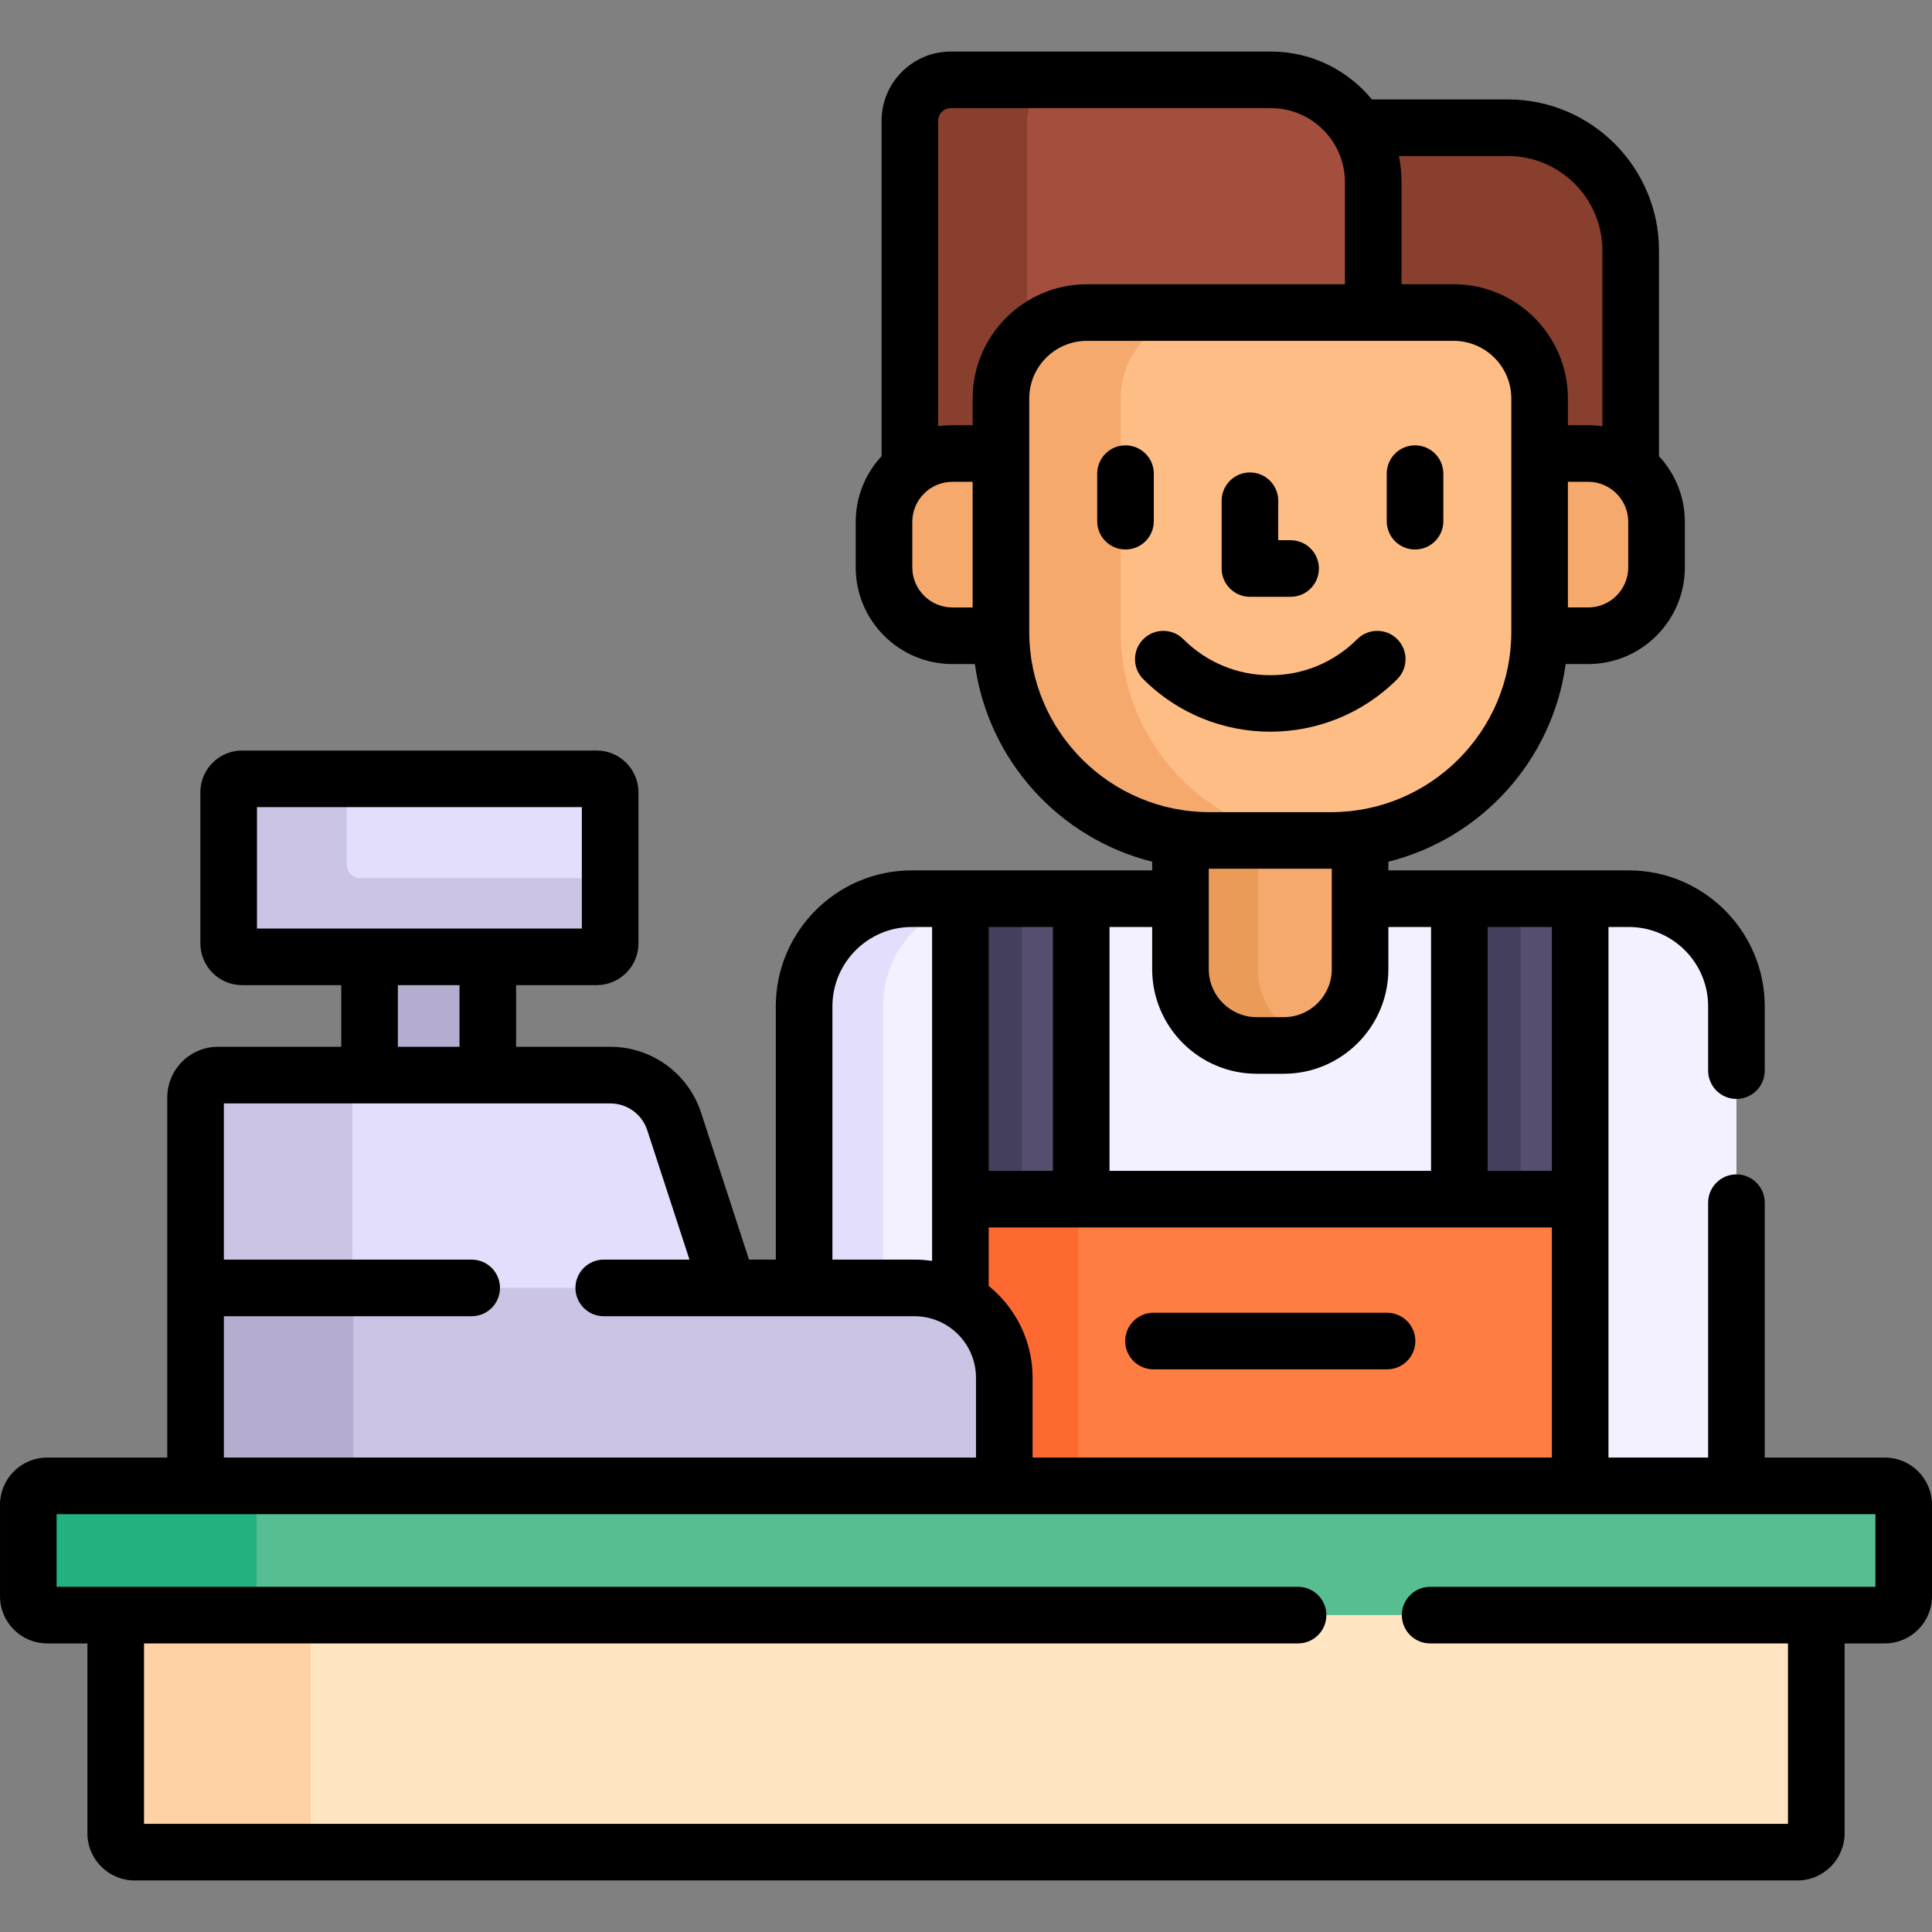 <svg id="Capa_1" enable-background="new 0 0 512 512" height="512" viewBox="0 0 512 512" width="512" xmlns="http://www.w3.org/2000/svg"><rect x="0" y="0" width="512" height="512" fill="#808080" stroke="none"/><g><g><g><g><g><path d="m363.921 48.275v34.554h21.311c12.58 0 22.779 10.198 22.779 22.779v14.58h12.875c4.26 0 8.168 1.48 11.261 3.941v-57.742c0-17.969-14.567-32.537-32.537-32.537h-39.849c2.632 4.179 4.16 9.122 4.16 14.425z" fill="#883f2e"/></g><g><path d="m252.385 120.188h12.875v-14.58c0-12.58 10.198-22.779 22.779-22.779h75.882v-34.554c0-14.975-12.139-27.114-27.114-27.114h-84.838c-5.99 0-10.846 4.856-10.846 10.846v92.123c3.094-2.462 7.002-3.942 11.262-3.942z" fill="#a44f3e"/></g><g><path d="m252.385 120.188h12.875v-14.58c0-6.425 2.664-12.224 6.942-16.365v-57.236c0-5.99 4.856-10.846 10.846-10.846h-31.079c-5.99 0-10.846 4.856-10.846 10.846v92.123c3.094-2.462 7.002-3.942 11.262-3.942z" fill="#883f2e"/></g></g><path d="m431.642 238.16h-190.012c-15.758 0-28.533 12.775-28.533 28.533v74.618h29.246c13.148 0 23.806 10.658 23.806 23.806v28.651h194.026v-127.075c0-15.758-12.775-28.533-28.533-28.533z" fill="#f3f0ff"/><g><path d="m234 341.311v-74.618c0-15.758 12.775-28.533 28.533-28.533h-20.903c-15.758 0-28.533 12.775-28.533 28.533v74.618z" fill="#e2defb"/></g><g><g><path d="m254.513 238.16h32.019v79.63h-32.019z" fill="#554e6f"/></g><g><path d="m254.513 238.16h16.241v79.63h-16.241z" fill="#433f5c"/></g><g><path d="m386.74 238.16h32.019v79.63h-32.019z" fill="#554e6f"/></g><g><path d="m386.74 238.16h16.241v79.63h-16.241z" fill="#433f5c"/></g></g><path d="m254.513 317.79v26.868c6.967 4.153 11.636 11.76 11.636 20.46v28.651h152.61v-75.979z" fill="#fe7d43"/><path d="m254.513 317.79v26.868c6.967 4.153 11.636 11.76 11.636 20.46v28.651h19.605v-75.979z" fill="#fd6930"/><g><g><path d="m420.887 120.188h-12.875v47.272c0 .342-.02.679-.026 1.02h12.901c10.004 0 18.113-8.11 18.113-18.113v-12.065c0-10.004-8.11-18.114-18.113-18.114z" fill="#f6a96c"/></g><g><path d="m265.26 167.46v-47.272h-12.875c-10.004 0-18.113 8.11-18.113 18.113v12.065c0 10.004 8.11 18.113 18.113 18.113h12.901c-.006-.34-.026-.677-.026-1.019z" fill="#f6a96c"/></g></g><g><path d="m352.746 222.726h-32.22c-2.61 0-5.174-.194-7.688-.544v34.659c0 11.165 9.051 20.215 20.215 20.215h7.165c11.165 0 20.215-9.051 20.215-20.215v-34.659c-2.513.35-5.077.544-7.687.544z" fill="#f6a96c"/></g><g><path d="m333.404 256.841v-34.115h-12.879c-2.61 0-5.174-.194-7.688-.544v34.659c0 11.165 9.051 20.215 20.215 20.215h7.165c2.352 0 4.601-.422 6.7-1.161-7.864-2.767-13.513-10.242-13.513-19.054z" fill="#ea9b58"/></g><g><path d="m352.746 222.726h-32.22c-30.522 0-55.266-24.743-55.266-55.266v-61.852c0-12.58 10.198-22.779 22.779-22.779h97.194c12.58 0 22.779 10.198 22.779 22.779v61.852c0 30.523-24.744 55.266-55.266 55.266z" fill="#ffbd86"/></g><g><path d="m297 167.46v-61.852c0-12.58 10.198-22.779 22.779-22.779h-31.74c-12.581 0-22.779 10.198-22.779 22.779v61.852c0 30.522 24.743 55.266 55.266 55.266h31.74c-30.523 0-55.266-24.743-55.266-55.266z" fill="#f6a96c"/></g></g><g><g><path d="m97.939 253.576h31.334v31.334h-31.334z" fill="#b5adcf"/></g><path d="m193.381 342.312-14.709-45.084c-2.397-7.346-9.247-12.317-16.974-12.317h-103.921c-3.287 0-5.952 2.665-5.952 5.951v51.45z" fill="#e2defb"/><path d="m93.35 290.862c0-3.287 2.665-5.951 5.952-5.951h-41.525c-3.287 0-5.952 2.665-5.952 5.951v50.449h41.525z" fill="#cbc4e5"/><g><path d="m158.124 253.576h-93.954c-1.972 0-3.571-1.599-3.571-3.571v-40.036c0-1.972 1.599-3.571 3.571-3.571h93.954c1.972 0 3.571 1.599 3.571 3.571v40.036c0 1.973-1.599 3.571-3.571 3.571z" fill="#e2defb"/></g><g><path d="m95.475 232.726c-1.972 0-3.571-1.599-3.571-3.571v-22.756h-27.734c-1.972 0-3.571 1.599-3.571 3.571v40.036c0 1.972 1.599 3.571 3.571 3.571h93.954c1.972 0 3.571-1.599 3.571-3.571v-17.28z" fill="#cbc4e5"/></g><g><path d="m266.149 393.768v-28.651c0-13.148-10.658-23.806-23.806-23.806h-190.518v52.457z" fill="#cbc4e5"/></g><g><path d="m51.825 341.311h41.851v52.457h-41.851z" fill="#b5adcf"/></g></g></g><path d="m30.665 427.022v58.817c0 2.761 2.239 5 5 5h440.669c2.761 0 5-2.239 5-5v-58.817z" fill="#ffe5c2"/><g><path d="m82.331 485.839v-57.817h-51.666v57.817c0 2.761 2.239 5 5 5h51.665c-2.761 0-4.999-2.239-4.999-5z" fill="#fed2a4"/></g><g><path d="m499.5 428.022h-487c-2.761 0-5-2.239-5-5v-24.254c0-2.761 2.239-5 5-5h487c2.761 0 5 2.239 5 5v24.254c0 2.762-2.239 5-5 5z" fill="#57be92"/></g><g><path d="m68 423.022v-24.254c0-2.761 2.239-5 5-5h-60.5c-2.761 0-5 2.239-5 5v24.254c0 2.761 2.239 5 5 5h60.5c-2.761 0-5-2.239-5-5z" fill="#22b27f"/></g><g><path d="m305.771 138.126v-12.607c0-4.142-3.357-7.5-7.5-7.5s-7.5 3.358-7.5 7.5v12.607c0 4.142 3.357 7.5 7.5 7.5s7.5-3.358 7.5-7.5z"/><path d="m375 145.626c4.143 0 7.5-3.358 7.5-7.5v-12.607c0-4.142-3.357-7.5-7.5-7.5s-7.5 3.358-7.5 7.5v12.607c0 4.142 3.357 7.5 7.5 7.5z"/><path d="m370.287 179.99c2.929-2.929 2.929-7.678 0-10.606-2.93-2.929-7.678-2.929-10.607 0-6.161 6.162-14.346 9.555-23.044 9.555s-16.883-3.393-23.044-9.555c-2.93-2.929-7.678-2.929-10.607 0s-2.929 7.678 0 10.606c9.278 9.278 21.465 13.917 33.651 13.917s24.373-4.64 33.651-13.917z"/><path d="m367.584 347.891h-61.896c-4.143 0-7.5 3.358-7.5 7.5s3.357 7.5 7.5 7.5h61.896c4.143 0 7.5-3.358 7.5-7.5s-3.357-7.5-7.5-7.5z"/><path d="m331.248 158.162h10.775c4.143 0 7.5-3.358 7.5-7.5s-3.357-7.5-7.5-7.5h-3.275v-10.459c0-4.142-3.357-7.5-7.5-7.5s-7.5 3.358-7.5 7.5v17.959c0 4.142 3.357 7.5 7.5 7.5z"/><path d="m499.5 386.268h-31.825v-67.542c0-4.142-3.357-7.5-7.5-7.5s-7.5 3.358-7.5 7.5v67.542h-26.416v-140.608h5.383c11.598 0 21.033 9.435 21.033 21.033v17.033c0 4.142 3.357 7.5 7.5 7.5s7.5-3.358 7.5-7.5v-17.033c0-19.869-16.164-36.033-36.033-36.033h-63.708v-2.303c24.608-6.139 43.501-26.837 46.984-52.378h5.969c14.123 0 25.613-11.49 25.613-25.613v-12.065c0-6.719-2.604-12.838-6.852-17.412v-54.502c0-22.077-17.961-40.037-40.037-40.037h-36.041c-6.353-7.741-15.99-12.689-26.762-12.689h-84.838c-10.116 0-18.346 8.23-18.346 18.346v88.882c-4.248 4.573-6.852 10.693-6.852 17.412v12.065c0 14.123 11.49 25.613 25.613 25.613h5.969c3.483 25.541 22.377 46.238 46.984 52.378v2.303h-63.708c-19.869 0-36.033 16.164-36.033 36.033v67.118h-7.1l-12.695-38.911c-3.413-10.461-13.1-17.49-24.104-17.49h-24.925v-16.334h21.351c6.104 0 11.071-4.966 11.071-11.071v-40.036c0-6.104-4.967-11.071-11.071-11.071h-93.955c-6.104 0-11.071 4.967-11.071 11.071v40.036c0 6.104 4.966 11.071 11.071 11.071h26.27v16.334h-32.662c-7.417 0-13.452 6.034-13.452 13.452v95.406h-31.825c-6.893 0-12.5 5.607-12.5 12.5v24.254c0 6.893 5.607 12.5 12.5 12.5h10.665v50.317c0 6.893 5.607 12.5 12.5 12.5h440.67c6.893 0 12.5-5.607 12.5-12.5v-50.317h10.665c6.893 0 12.5-5.607 12.5-12.5v-24.254c0-6.893-5.607-12.5-12.5-12.5zm-105.26-140.608h17.019v64.629h-17.019zm37.26-107.359v12.065c0 5.852-4.761 10.613-10.613 10.613h-5.375v-33.292h5.375c5.852.001 10.613 4.762 10.613 10.614zm-31.889-96.951c13.806 0 25.037 11.231 25.037 25.037v46.579c-1.228-.182-2.484-.279-3.762-.279h-5.375v-7.08c0-16.696-13.583-30.279-30.279-30.279h-13.812v-27.053c0-2.371-.241-4.687-.697-6.925zm-141.851 119.63h-5.375c-5.852 0-10.613-4.761-10.613-10.613v-12.065c0-5.852 4.761-10.613 10.613-10.613h5.375zm0-55.372v7.08h-5.375c-1.278 0-2.533.097-3.761.279v-80.96c0-1.845 1.501-3.346 3.346-3.346h84.838c10.814 0 19.613 8.799 19.613 19.614v27.054h-68.382c-16.696 0-30.279 13.583-30.279 30.279zm15 61.852v-61.852c0-8.425 6.854-15.279 15.279-15.279h97.193c8.425 0 15.279 6.854 15.279 15.279v61.852c0 26.338-21.428 47.766-47.766 47.766h-32.221c-26.337 0-47.764-21.428-47.764-47.766zm80.174 62.761v26.62c0 7.011-5.704 12.715-12.715 12.715h-7.166c-7.011 0-12.715-5.704-12.715-12.715v-26.62c.063 0 .125.005.188.005h32.221c.062 0 .124-.005.187-.005zm-58.903 15.439h11.307v11.181c0 15.282 12.433 27.715 27.715 27.715h7.166c15.282 0 27.715-12.433 27.715-27.715v-11.181h11.307v64.629h-85.209v-64.629zm-32.018 0h17.019v64.629h-17.019zm0 79.63h149.246v60.978h-137.61v-21.15c0-9.816-4.544-18.586-11.636-24.331zm-41.416-58.597c0-11.598 9.436-21.033 21.033-21.033h5.383v64.629 23.871c-1.524-.229-3.083-.35-4.67-.35h-21.746zm-152.498-20.617v-32.178h86.096v32.178zm53.674 15v16.334h-16.334v-16.334zm-62.448 87.735h65.675c4.142 0 7.5-3.358 7.5-7.5s-3.358-7.5-7.5-7.5h-65.675v-41.401h102.373c4.494 0 8.45 2.871 9.844 7.143l11.176 34.258h-22.718c-4.142 0-7.5 3.358-7.5 7.5s3.358 7.5 7.5 7.5h82.343c8.991 0 16.306 7.315 16.306 16.306v21.15h-199.324zm437.675 71.711h-118c-4.143 0-7.5 3.358-7.5 7.5s3.357 7.5 7.5 7.5h94.835v47.817h-435.67v-47.817h305.835c4.143 0 7.5-3.358 7.5-7.5s-3.357-7.5-7.5-7.5h-329v-19.254h482z"/></g></g></svg>